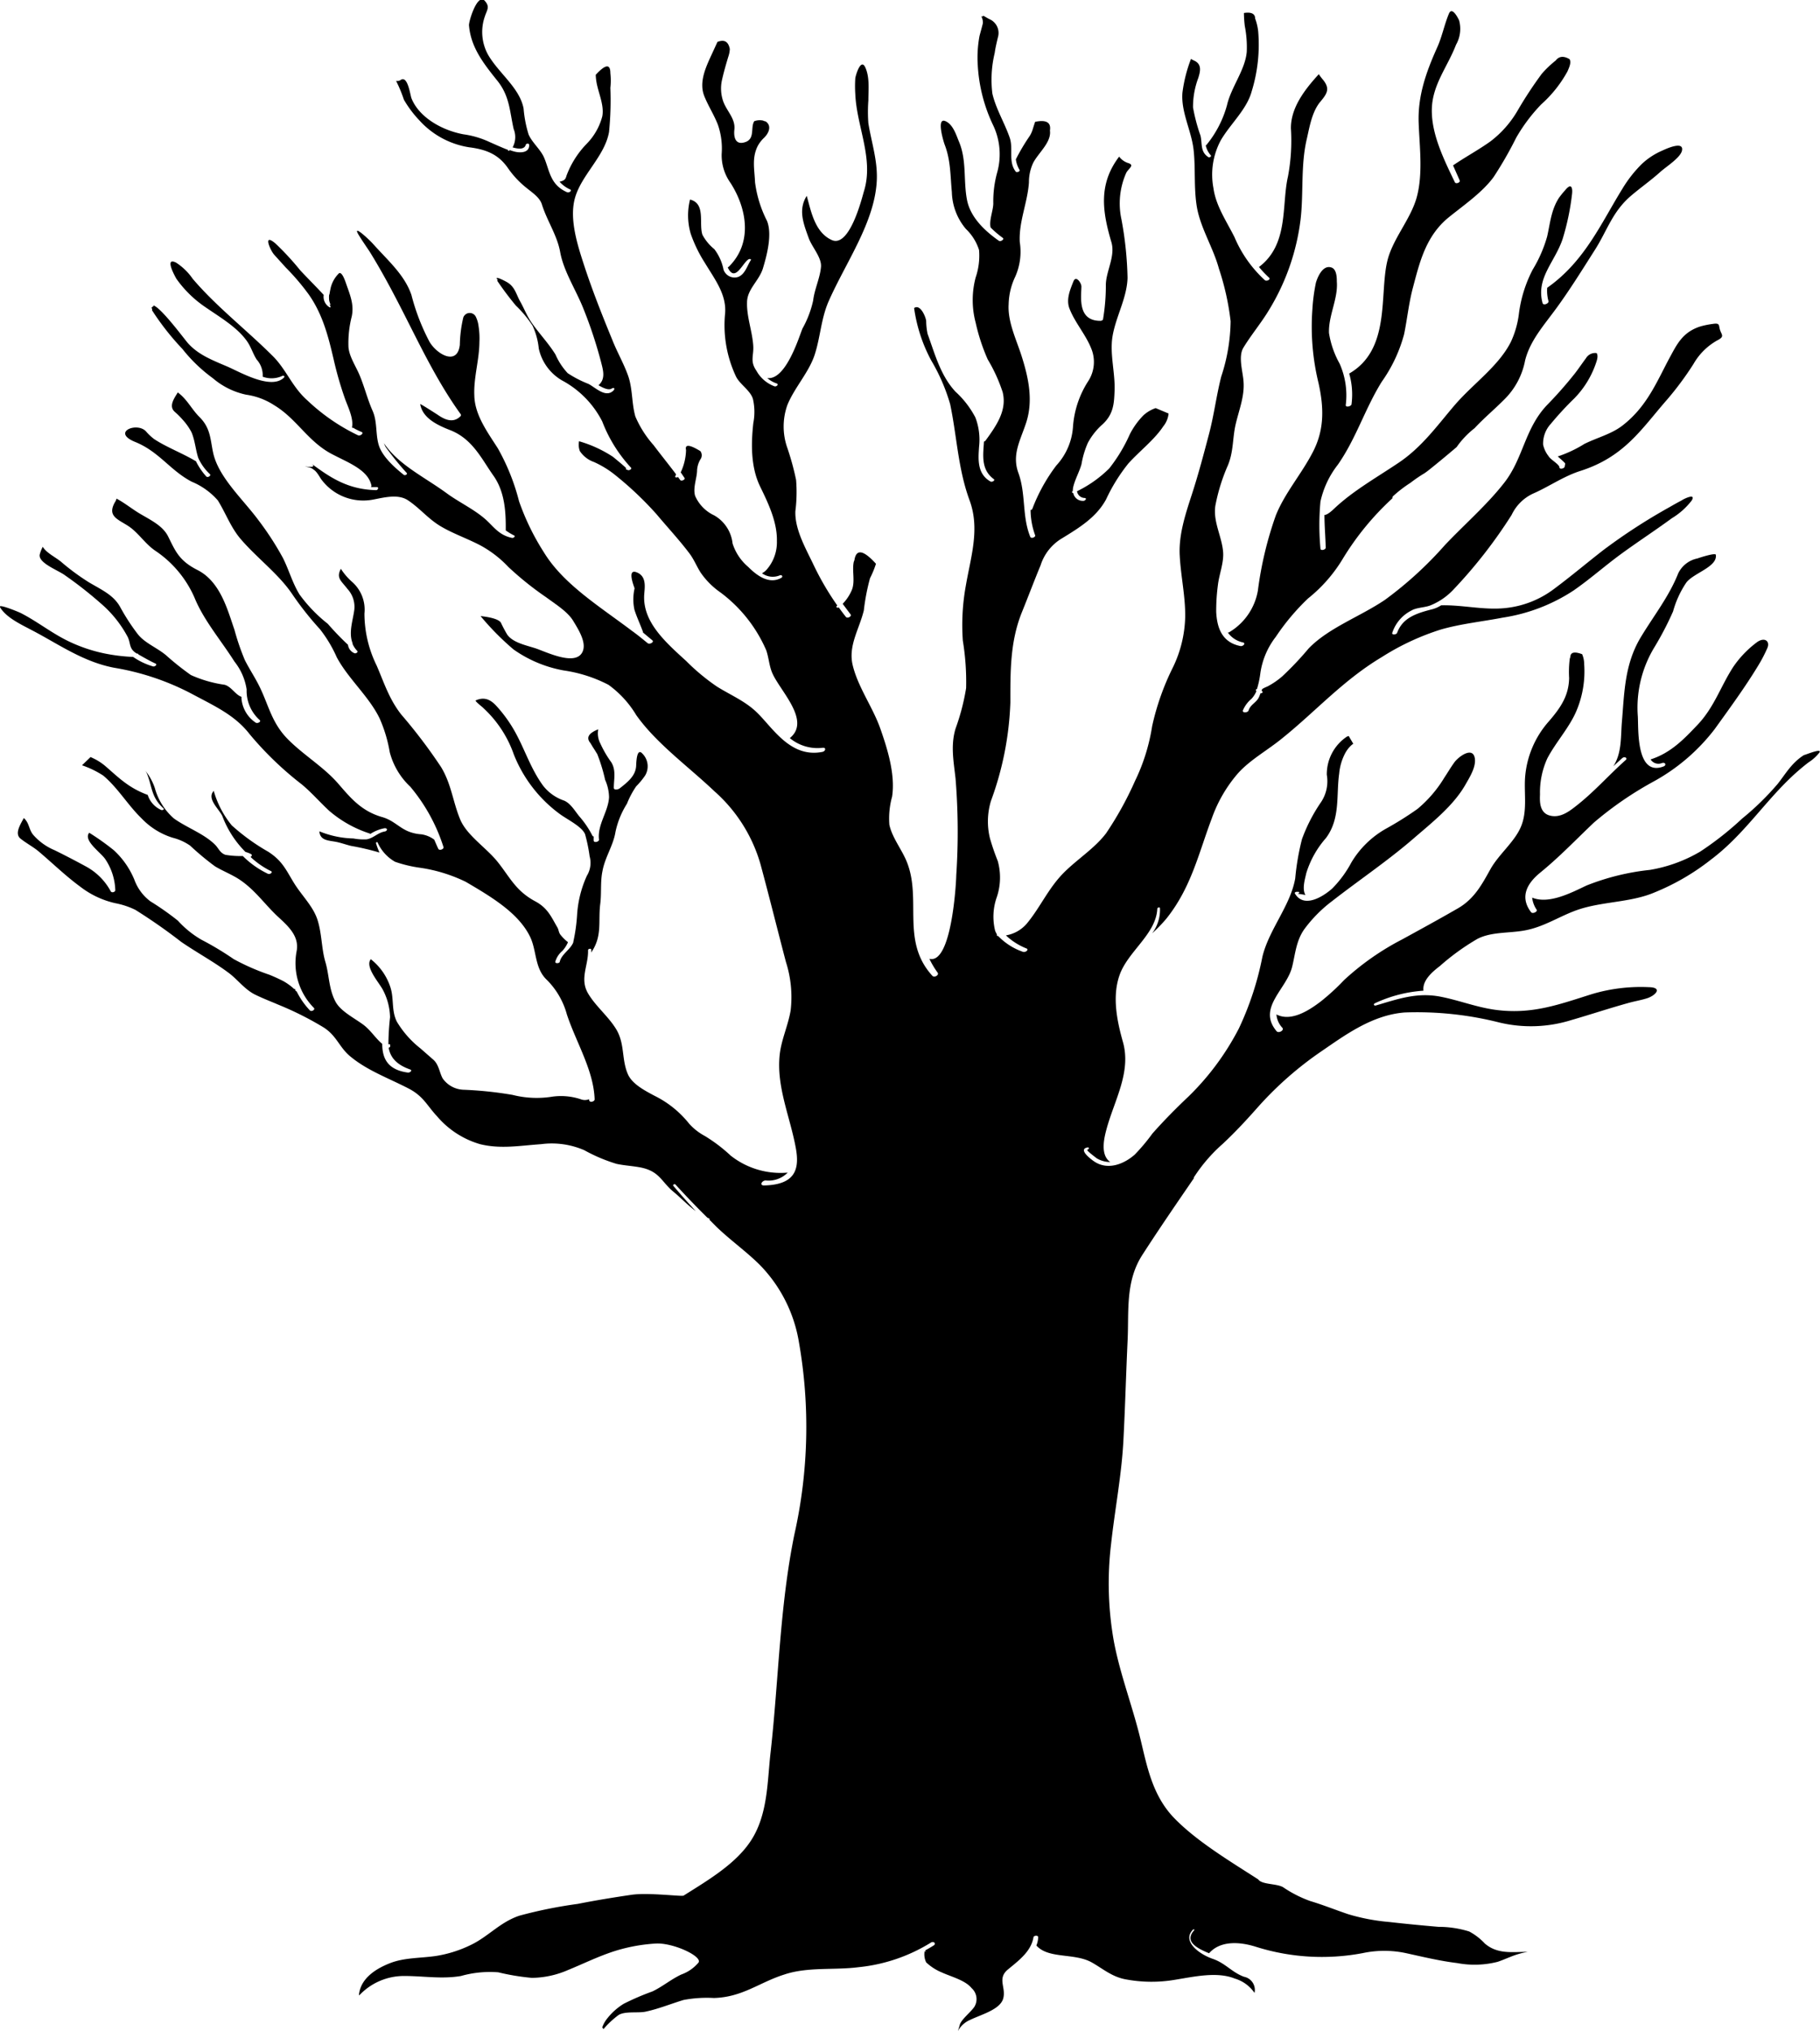 <svg xmlns="http://www.w3.org/2000/svg" viewBox="0 0 232.37 259.19"><title>tree3</title><g id="Layer_2" data-name="Layer 2"><g id="assets_copy" data-name="assets copy"><g id="tree"><path id="tree3" d="M230.38,96.34c-1.62,1-2.38,2.41-3.41,3.71a34.67,34.67,0,0,1-4.54,4.43,40.2,40.2,0,0,1-5.36,4.22,18.77,18.77,0,0,1-6.4,2.33,30.53,30.53,0,0,0-8.12,2c-1.81.85-4.76,2.44-6.93,1.54a3.4,3.4,0,0,0,.57,1.54c.17.25-.51.58-.71.32-1.37-1.8-.7-3.5,1.11-5,2.55-2.07,4.63-4.28,6.95-6.47a44.78,44.78,0,0,1,7.64-5.24,24.92,24.92,0,0,0,7.73-6.64c1.91-2.65,3.9-5.37,5.56-8.11a18,18,0,0,0,1.18-2.26c.38-.89-.39-1.48-1.42-.67a13.16,13.16,0,0,0-2.92,3.06c-1.62,2.48-2.42,5.14-4.57,7.41-1.64,1.72-3.36,3.58-6,4.42a1.18,1.18,0,0,0,1.46.46c.46-.13.58.3.19.44-3.63,1.37-3.16-5.18-3.29-6.54a14.84,14.84,0,0,1,2.1-8.63,39.9,39.9,0,0,0,2.41-4.62,12.5,12.5,0,0,1,1.69-3.68c.91-1.22,4-2,3.77-3.54,0-.31-2.05.35-2.35.46a3.49,3.49,0,0,0-2.46,1.92c-1.19,3-3.19,5.48-4.87,8.3-2,3.45-2,7-2.32,10.72-.15,1.93,0,3.88-1.08,5.58.35-.33.71-.65,1.09-1s.76,0,.46.23c-2.17,1.93-4.06,4.11-6.41,5.92-.87.68-2,1.51-3.31,1.13s-1.23-1.91-1.2-2.68a10.47,10.47,0,0,1,.94-4.61c1.11-2.11,2.88-4,3.76-6.17a12.94,12.94,0,0,0,.94-5.87A3.2,3.2,0,0,0,202,83.5c-.94-.35-1.44-.26-1.5.28,0,.11-.06.21-.08.31a13.47,13.47,0,0,0-.08,2.46c-.05,2.19-1,3.68-2.57,5.5a12.18,12.18,0,0,0-3.06,7.27c-.13,2.09.33,4.32-.58,6.33-.83,1.86-2.79,3.43-3.82,5.26s-2,3.76-4.12,5c-2.37,1.37-4.79,2.69-7.18,4a33.71,33.71,0,0,0-7.41,5.19,28.3,28.3,0,0,1-2.95,2.71c-1.44,1.1-3.78,2.66-5.68,1.67a2.81,2.81,0,0,0,.76,1.71c.27.32-.48.74-.74.43-2.53-3,1.32-5.36,2-8.28.39-1.6.5-3.27,1.54-4.74a17.43,17.43,0,0,1,3.49-3.54c3.41-2.66,7.08-5.13,10.31-7.91,2.5-2.16,5.17-4.25,6.72-6.91.57-1,1.42-2.32,1.25-3.44-.24-1.58-2.09-.23-2.63.53s-.83,1.28-1.26,1.92a15.86,15.86,0,0,1-3.43,4,42.42,42.42,0,0,1-4,2.51,12,12,0,0,0-4.44,4.32,14.17,14.17,0,0,1-2.46,3.34c-1.23,1.09-3.64,2.54-4.76.61-.06-.1.11-.2.22-.2h.21c.25,0,.1.24-.08.25a7.6,7.6,0,0,1,1,.16c-.45-.8-.06-2,.11-2.79a12.17,12.17,0,0,1,2.51-4.48c1.87-2.49,1.3-5.5,1.69-8.22a6.89,6.89,0,0,1,.7-2.48,3.93,3.93,0,0,1,.7-1,2.66,2.66,0,0,1,.4-.34l-.59-1A.32.32,0,0,1,172,94a5.77,5.77,0,0,0-2.6,4.89,4.8,4.8,0,0,1-.72,3.47,21,21,0,0,0-2.45,4.75,31.57,31.57,0,0,0-.86,5c-.61,3.49-3.34,6.5-4.19,10a38.85,38.85,0,0,1-3,9.15,33.73,33.73,0,0,1-6.41,8.67c-1.63,1.54-3.19,3.12-4.64,4.76a24.57,24.57,0,0,1-2.25,2.68c-1.36,1.2-3.47,2.09-5.26.82-.37-.26-2-1.49-.79-1.73.28-.06.22.24,0,.29s1.23,1.11,1.19,1.09a3.36,3.36,0,0,0,1.73.48c-1.33-.93-.76-3.16-.45-4.29,1-3.63,3.14-7.19,2.08-11-.77-2.72-1.4-5.8-.45-8.54,1.06-3.06,4.68-5.25,4.83-8.51,0-.14.32-.23.34-.06a5,5,0,0,1-1,3.21,18.92,18.92,0,0,0,1.82-1.88c3.2-4,4.13-8.41,5.8-12.8a17.88,17.88,0,0,1,3.3-5.7c1.55-1.76,3.85-3,5.74-4.56,4.26-3.43,7.74-7.38,12.66-10.32A31.86,31.86,0,0,1,184,80.34c2.56-.73,5.24-1,7.89-1.51a22.64,22.64,0,0,0,9-3.45c2.14-1.48,4-3.15,6.11-4.69s4.35-3,6.45-4.54A9.16,9.16,0,0,0,216,63.87c.58-1-1.12-.14-1.29,0-.54.28-1.05.57-1.57.87a73.9,73.9,0,0,0-8.43,5.47c-2.1,1.63-4.12,3.34-6.27,4.94a12.4,12.4,0,0,1-6.32,2.47c-2.67.27-5.39-.42-8.07-.36H184a4,4,0,0,1-1.16.51c-2.24.56-3.78,1.18-4.46,3-.09.25-.72.31-.62,0a4.88,4.88,0,0,1,2.4-2.82c.72-.44,1.8-.38,2.57-.72a8.28,8.28,0,0,0,2.86-2A62,62,0,0,0,193,65.72,5.66,5.66,0,0,1,195.74,63c2-.87,3.86-2.19,6-2.88,5.67-1.8,7.84-5.38,11.06-9.06a39.78,39.78,0,0,0,3.41-4.59,8,8,0,0,1,3-3c1.07-.54.57-.7.36-1.48-.13-.52,0-.79-.93-.64a10.77,10.77,0,0,0-1.52.31c-2.34.73-3.06,2.39-3.95,4-1.64,3.06-2.89,6.23-6,8.64-1.41,1.1-3.22,1.54-4.88,2.36a15.79,15.79,0,0,1-3.4,1.6c.27.25.58.5.89.82.11.1,0,.34,0,.44,0,.28-.67.45-.68.12s-.95-.88-1.28-1.27a.1.1,0,0,1-.06-.09,3.59,3.59,0,0,1-.74-1.52A3.7,3.7,0,0,1,198,54.1a40.79,40.79,0,0,1,3-3.25,11.89,11.89,0,0,0,2.78-4.54c.12-.35.3-.9.07-1.24a1.35,1.35,0,0,0-1.35.64c-.47.63-.91,1.28-1.39,1.91a51.16,51.16,0,0,1-3.61,4.1c-2.83,3-3,6.73-5.4,9.84-2.19,2.83-5.08,5.33-7.61,8a47.81,47.81,0,0,1-7.66,7c-3.16,2.14-7.21,3.57-9.75,6.21a40.19,40.19,0,0,1-3.37,3.56,9.83,9.83,0,0,1-1.89,1.29,5.09,5.09,0,0,0-.66.32,1.67,1.67,0,0,0-.08.2.21.21,0,0,0,.1.12c.12.1-.09.25-.24.23-.08.18-.13.36-.22.53-.3.64-1.08.92-1.3,1.65-.09.31-.84.37-.73,0a3.87,3.87,0,0,1,1.09-1.47,3.31,3.31,0,0,0,.64-1,.13.13,0,0,1,0-.24l.06,0a12,12,0,0,0,.41-1.83,9.84,9.84,0,0,1,2-4.85A29,29,0,0,1,167,76.39a19,19,0,0,0,4.4-5,35.29,35.29,0,0,1,6.37-7.78c0-.07,0-.16.07-.26a16.34,16.34,0,0,1,2.25-1.73l0,0a17.66,17.66,0,0,1,1.79-1.22c.29-.2.56-.41.83-.63,1.11-.89,2.2-1.8,3.27-2.71a11.1,11.1,0,0,1,2.29-2.41c1.19-1.28,2.58-2.44,3.82-3.69A9.47,9.47,0,0,0,194.72,46c.64-2.54,2.39-4.46,4-6.67,1.76-2.41,3.36-5,4.92-7.45s2.22-4.86,4.6-6.89c1.23-1.05,2.59-2,3.78-3.08.76-.67,2.54-1.79,2.73-2.69.26-1.27-2-.24-2.51,0a9,9,0,0,0-2.61,1.7,16.17,16.17,0,0,0-2.47,3.14c-2.71,4.37-4.82,9.31-9.62,12.67a5,5,0,0,0,.16,1.7c.08.32-.66.6-.75.26-.87-3.2,1.57-5.23,2.56-8.19a31.65,31.65,0,0,0,1.2-5.72c.08-.62,0-1.58-.87-.51a11.32,11.32,0,0,0-.81,1c-1,1.57-1.11,3.23-1.5,4.93a17,17,0,0,1-1.84,4.21,16.8,16.8,0,0,0-1.77,5.69,11.89,11.89,0,0,1-1,3.5c-1.54,3.11-4.85,5.38-7.2,8.12-2.17,2.53-4.15,5.34-7.17,7.36s-5.83,3.59-8.25,5.88c-.21.2-.82.77-1.2.77,0,1.39.13,2.78.16,4.18,0,.27-.67.43-.67.11a32.51,32.51,0,0,1,0-6,11.7,11.7,0,0,1,2.23-4.72c2.36-3.4,3.44-7.11,5.6-10.58a18.94,18.94,0,0,0,2.85-6.06c.41-2,.6-4,1.14-6,.83-3.11,1.61-6.53,4.57-8.93,2-1.61,4.31-3.2,5.73-5.15a48.59,48.59,0,0,0,2.87-5,21.67,21.67,0,0,1,3.19-4.25,15.82,15.82,0,0,0,3.36-4.22c.18-.43.53-1.13.26-1.56-.75-.44-1.34-.38-1.76.17a13.24,13.24,0,0,0-1.79,1.71,51.4,51.4,0,0,0-3.07,4.67,13.35,13.35,0,0,1-3.48,3.95c-1.51,1.08-3.22,2-4.77,3.06.28.64.57,1.28.85,1.93.11.25-.49.49-.62.22-1.41-2.92-3-6.15-2.94-9.3s2-5.41,3.09-8.25a4.09,4.09,0,0,0,.39-3.12c-.07-.14-.88-1.86-1.3-.84-.6,1.44-.86,2.91-1.51,4.34-1.44,3.21-2.48,6.21-2.35,9.63.11,3,.57,6.47-.25,9.47-.79,2.85-3.11,5.33-3.77,8.2-1,4.32.45,11.23-4.85,14.29a9.65,9.65,0,0,1,.3,3.89c0,.3-.78.48-.74.13a9.94,9.94,0,0,0-.79-5.3,11.69,11.69,0,0,1-1.35-3.9c-.08-2.24,1.18-4.37,1-6.57,0-.41,0-1.55-.67-1.78-1.18-.43-1.86,1.43-2,1.94a23.12,23.12,0,0,0-.45,3.4,30.31,30.31,0,0,0,.79,9.43c.66,3,.78,5.81-.68,8.68s-3.62,5.29-4.78,8.19a46.24,46.24,0,0,0-2.29,9.6,7.71,7.71,0,0,1-3.7,5.33.21.21,0,0,1-.15,0,3.19,3.19,0,0,0,1.95,1.28c.41.1,0,.53-.33.46-2.53-.5-3-2.62-3.09-4.36a25,25,0,0,1,.22-3.45c.16-1.34.74-2.75.67-4.09-.12-2-1.31-3.93-1-6a23.67,23.67,0,0,1,1.6-5.16c.74-1.78.58-3.47,1-5.27s1.14-3.54,1-5.41c-.07-1.26-.73-3.22,0-4.37,1-1.64,2.29-3.17,3.28-4.83a28.86,28.86,0,0,0,4-11.49c.4-3.42,0-6.92.8-10.31.34-1.47.65-3.45,1.72-4.73.93-1.1,1.27-1.72.28-2.89a6.43,6.43,0,0,1-.47-.63c-1.9,2.07-3.59,4.35-3.56,6.94a24.74,24.74,0,0,1-.38,6.13c-.84,3.68.14,8.64-3.7,11.54a13.79,13.79,0,0,0,1.3,1.37c.22.21-.31.51-.55.31a15.73,15.73,0,0,1-3.88-5.5c-1.05-2.08-2.37-4-2.68-6.23a9.28,9.28,0,0,1,.95-6.15c1.24-2.1,3.31-3.92,3.93-6.22A20.2,20.2,0,0,0,160.64,4a6.86,6.86,0,0,0-.39-1.64c0-.62-.52-.85-1.43-.7a15.25,15.25,0,0,0,.11,1.66,14,14,0,0,1,.25,3.3c-.2,2.31-2,4.52-2.52,6.8A13.67,13.67,0,0,1,154,18.54l-.06,0a2.86,2.86,0,0,0,.65,1.29c.13.12-.17.32-.32.22-1.06-.69-.75-1.76-1-2.75a22.4,22.4,0,0,1-.95-3.59A10.49,10.49,0,0,1,153,9.93c.23-.77.5-1.71-.52-2.19a2.58,2.58,0,0,1-.42-.22,18.35,18.35,0,0,0-1.09,4.3c-.21,2.45,1.14,4.84,1.42,7.28s0,5,.45,7.48c.51,2.66,2.08,5.09,2.79,7.72A33.26,33.26,0,0,1,157.12,41a23.31,23.31,0,0,1-1.2,7.07c-.61,2.4-.91,4.83-1.53,7.22-.68,2.58-1.36,5.17-2.19,7.73s-1.71,5.17-1.58,7.83.74,5.26.7,7.91a15.58,15.58,0,0,1-1.56,6.41,32.28,32.28,0,0,0-2.66,7.52,24.64,24.64,0,0,1-2.19,7,42.86,42.86,0,0,1-3.69,6.67c-1.46,1.92-3.61,3.25-5.37,5-2,2-3,4.41-4.74,6.51a4.47,4.47,0,0,1-2.68,1.52,8.22,8.22,0,0,0,2.63,1.67c.36.16-.15.56-.48.42a8,8,0,0,1-3.13-2c-.17,0-.21-.11-.16-.21a2.47,2.47,0,0,1-.24-.49,7.47,7.47,0,0,1,.23-4.31,7.82,7.82,0,0,0,.11-4.57,30,30,0,0,1-1-2.91,9.05,9.05,0,0,1,.13-4.76A40.31,40.31,0,0,0,129,89.65c0-3.91-.05-7.77,1.49-11.55.81-2,1.56-4,2.37-5.95a6.17,6.17,0,0,1,2.65-3.39c2.45-1.49,4.48-2.78,5.7-5a22.27,22.27,0,0,1,2.87-4.62c1.41-1.56,3.3-3,4.44-4.72a3.08,3.08,0,0,0,.68-1.64l-1.65-.69A4.46,4.46,0,0,0,146,53a9.77,9.77,0,0,0-1.74,2.41,20.31,20.31,0,0,1-2.63,4.37,15.28,15.28,0,0,1-4.12,2.92,1,1,0,0,0,.94.86c.39,0,.12.41-.2.37a1.23,1.23,0,0,1-1.22-1c-.15,0-.23-.16-.06-.26l0,0a2.51,2.51,0,0,1,.11-.72c.25-.91.74-1.77,1-2.7a11.48,11.48,0,0,1,.81-2.72,8.52,8.52,0,0,1,1.89-2.38c1.38-1.28,1.46-2.63,1.52-4.2.11-2.33-.63-4.72-.26-7,.42-2.54,1.83-4.86,1.92-7.46a45.22,45.22,0,0,0-.78-7.5,9.58,9.58,0,0,1,.61-5.92c.29-.58,1.18-1,.18-1.28a2.31,2.31,0,0,1-1.08-.8c-2.67,3.51-2.15,7-1,10.89.54,1.78-.63,3.63-.7,5.38a26,26,0,0,1-.36,4.49c0,.11-.21.21-.35.2-2.89,0-2.44-2.94-2.41-4.37,0-.45-.67-1.45-1-.71-.46,1.15-1,2.4-.49,3.6.69,1.73,2.05,3.26,2.74,5a4.5,4.5,0,0,1-.42,4.24,12.35,12.35,0,0,0-1.91,5.83,8.07,8.07,0,0,1-2.12,4.87,22.16,22.16,0,0,0-3.07,5.55.23.23,0,0,1-.22.13h0a9.57,9.57,0,0,0,.58,3.22c.1.25-.5.49-.62.21-1.07-2.64-.54-5.45-1.51-8.14-.87-2.37.25-4.16,1-6.47.9-2.81.29-5.68-.59-8.45-.69-2.16-1.8-4.39-1.66-6.63a8.57,8.57,0,0,1,.84-3.51,7.85,7.85,0,0,0,.58-4.42c-.14-2.59,1-5.05,1.17-7.62a5.83,5.83,0,0,1,.55-2.51c.69-1.3,2.34-2.62,2.13-4.11q.25-1.55-1.89-1.11c-.1.3-.2.6-.29.9a3.71,3.71,0,0,1-.39.89,25.35,25.35,0,0,0-1.78,3,3.57,3.57,0,0,0,.47,1.35c.11.17-.34.39-.48.22-1-1.29-.28-2.92-.78-4.35-.66-1.9-1.76-3.67-2.21-5.62A14.6,14.6,0,0,1,127,6.76c.09-.68.26-1.36.41-2a1.92,1.92,0,0,0-1.14-2.34L125.54,2c0,.1-.23.15-.27.05a1.69,1.69,0,0,1,.22.91c-.13.55-.29,1.09-.43,1.63a15.07,15.07,0,0,0-.22,3.79,20.34,20.34,0,0,0,2,7.69,8.62,8.62,0,0,1,.46,6,13.85,13.85,0,0,0-.48,3.88c0,.91-.57,2.21-.34,3.09a12.45,12.45,0,0,0,1.56,1.33c.23.17-.28.52-.51.36-2-1.4-3.67-3.13-4.07-5.23-.48-2.5,0-5.09-1.06-7.51-.31-.75-.73-2.13-1.7-2.53-1.21-.5-.19,2.74-.09,3,.78,2,.72,4,.92,6.06a7.57,7.57,0,0,0,1.79,4.7A6.39,6.39,0,0,1,125,31.91a8.59,8.59,0,0,1-.43,3.5,11.22,11.22,0,0,0,0,5.78,24.75,24.75,0,0,0,1.54,4.69,20.4,20.4,0,0,1,1.91,4.19c.56,2.3-.77,4.21-2.2,6.18a.4.4,0,0,1-.19.11c-.11,1.73-.41,3.57,1.26,4.8.2.15-.22.42-.43.3-1.76-1-1.55-2.94-1.46-4.42a7.94,7.94,0,0,0-.47-3.76A11.94,11.94,0,0,0,122,50c-1.94-2.06-2.69-5-3.57-7.38a8.45,8.45,0,0,1-.18-1.67c-.09-.61-.78-2.18-1.54-1.63,0,0,0,0,0,0A19.93,19.93,0,0,0,118.89,46a24,24,0,0,1,2.42,5.58c.86,4.07,1,8.25,2.47,12.25,1.37,3.68.16,7.26-.47,10.94a28.13,28.13,0,0,0-.38,7,32.52,32.52,0,0,1,.42,6.06A28.42,28.42,0,0,1,122,93c-.65,2.16-.24,4.19,0,6.37a83.75,83.75,0,0,1,.09,12.37c0,.7-.55,11.38-3.43,10.64a11.43,11.43,0,0,0,1.06,1.78c.2.29-.42.67-.68.39-4.2-4.6-1.11-10.1-3.49-15.06-.67-1.4-1.68-2.74-2-4.22a10.45,10.45,0,0,1,.35-3.59c.42-2.81-.56-6-1.51-8.7s-2.85-5.28-3.52-8.07c-.6-2.5.84-4.6,1.42-7a27.35,27.35,0,0,1,.79-4.11,12.11,12.11,0,0,0,.76-1.84c-1.55-1.71-2.46-1.92-2.73-.6,0,.12-.07.25-.11.38-.23,1.15.2,2.45-.23,3.54a5.8,5.8,0,0,1-1.18,1.79c.33.44.66.89,1,1.34.21.25-.39.58-.59.33s-.62-.8-.91-1.21c-.17.09-.4,0-.25-.19l.06-.06a35.86,35.86,0,0,1-3.15-5.44c-1-2.06-2.28-4.36-2.2-6.59a19.32,19.32,0,0,0,.09-4,34.39,34.39,0,0,0-1.11-4.06,8.18,8.18,0,0,1,0-5.5c.9-2.21,2.74-4.15,3.48-6.4s.82-4.68,1.82-6.91c2.18-4.92,5.83-10,6.11-15.26.14-2.55-.66-4.88-1.07-7.38a19.1,19.1,0,0,1,0-2.93c0-1.32.19-2.93-.39-4.2S109.23,9.67,109.2,10a15.44,15.44,0,0,0,0,2c.17,4.15,2.4,8.28,1.1,12.43-.21.68-1.82,7.35-4.16,6.18C104,29.61,103.53,26.85,103,25c-1.12,1.78-.42,3.53.26,5.41.41,1.12,1.67,2.48,1.56,3.66-.13,1.45-.83,2.83-1,4.29a13.07,13.07,0,0,1-1.36,3.57c-.37.84-2.09,6.66-4.5,6.32a3.5,3.5,0,0,0,1.19.69c.33.1,0,.44-.26.37a4.37,4.37,0,0,1-2.32-2c-.85-1.22-.31-1.91-.4-3.2-.12-1.82-.85-3.7-.79-5.51,0-1.65,1.48-2.71,2-4.26.53-1.73,1.24-4.41.55-6.14a15.08,15.08,0,0,1-1.53-4.93c-.06-1.6-.43-3.06.33-4.61a4.13,4.13,0,0,1,.82-1.07c.65-.63,1-1.57.19-2.1a.76.76,0,0,1-.31-.1,2,2,0,0,0-1.13.08c-.5.78.12,2.22-1.12,2.66-1.42.5-1.5-.86-1.42-1.56.17-1.45-1-2.38-1.45-3.71a5,5,0,0,1-.14-2.6c.22-1,.51-2,.81-3a3.56,3.56,0,0,0,.2-1C93,5.33,92.51,5,91.6,5.35l-.72,1.57c-.76,1.64-1.63,3.49-1,5.24.49,1.28,1.29,2.49,1.78,3.77a9.2,9.2,0,0,1,.48,3.71,6.07,6.07,0,0,0,1.13,3.71c2.09,3.26,2.87,7.66-.23,10.7a.28.28,0,0,1-.13.07c.92,2,1.86-.49,2.63-1,.13-.1.44-.07.31.11-.43.62-.7,1.75-1.58,2.11a1.49,1.49,0,0,1-1.89-.91,6.34,6.34,0,0,0-1.18-2.63,6,6,0,0,1-1.51-1.82c-.5-1.44.46-4-1.59-4.51a8.32,8.32,0,0,0,.09,4.37A17.52,17.52,0,0,0,90,33.56c1.26,2.09,2.76,4,2.58,6.41A15.34,15.34,0,0,0,94,48.12c.54,1,1.8,1.72,2.13,2.8A7.41,7.41,0,0,1,96.18,54c-.29,2.64-.34,5.62.88,8.12,1.06,2.17,2.18,4.55,2.13,6.92a5.31,5.31,0,0,1-1.31,3.67,2.1,2.1,0,0,1-.59.46,2.33,2.33,0,0,0,2.26.27c.29-.12.45.18.21.31-1.64.94-3.29-.45-4.23-1.39a6.49,6.49,0,0,1-2-3,4.7,4.7,0,0,0-2.35-3.58,4.92,4.92,0,0,1-2.43-2.49C88.44,62.26,89,61,89,60a3.12,3.12,0,0,1,.42-1.36.89.89,0,0,0,0-1.06c-1.39-.85-2-.89-1.83-.14a7,7,0,0,1-.68,2.85l.49.72c.13.2-.41.46-.56.25l-.27-.37c-.17.08-.44.07-.35-.11s.06-.16.1-.24c-.94-1.25-1.94-2.48-2.88-3.73a13.39,13.39,0,0,1-2.32-3.65c-.49-1.72-.33-3.54-.94-5.24-.55-1.54-1.4-3-2-4.53-1.31-3.18-2.59-6.41-3.64-9.64-.83-2.54-1.84-5.75-1.16-8.37.78-3,3.83-5.4,4.38-8.54a40.69,40.69,0,0,0,.17-5.63,8.26,8.26,0,0,0,0-1.86c0-1.23-.62-1.16-1.87.2a7.06,7.06,0,0,0,.22,1.51c.29,1.2.85,2.54.62,3.78a7.85,7.85,0,0,1-2,3.52,11.71,11.71,0,0,0-2.57,4.06c-.12.45-.25.62-.82.76a.1.1,0,0,1-.08,0,3.94,3.94,0,0,0,1.36,1c.3.14-.13.47-.4.35-2.15-.95-2.21-2.72-2.9-4.36-.45-1.08-1.52-1.92-2-3a15.33,15.33,0,0,1-.64-3.32c-.51-2.66-3.17-4.49-4.54-6.87a6,6,0,0,1-.43-4.81c.29-.92.72-1.28,0-2.08-.94-1-2.07,2.72-2,3.17C60.12,6,61.65,8,63.44,10.23c1.64,2,1.62,3.93,2.14,6.23a2.75,2.75,0,0,1-.13,2.35c.81.24,1.51.26,1.68-.33,0-.15.42-.23.43,0,.07,1-1.1,1.13-2.11.8a3.59,3.59,0,0,1-.35-.12.71.71,0,0,0-.09.07c-.09.05-.21,0-.13-.09s0,0,0,0c-.82-.31-1.59-.67-2.35-1a11.61,11.61,0,0,0-3.38-1c-3-.57-5.74-2.34-6.62-4.61-.17-.47-.48-2.95-1.38-2.32a.73.73,0,0,1-.58.11,17.94,17.94,0,0,1,1,2.41,14,14,0,0,0,2,2.66,10.8,10.8,0,0,0,6.33,3.41c2.34.29,3.77,1,4.9,2.58A11.91,11.91,0,0,0,67.24,24c.76.61,1.67,1.22,1.94,2.07.66,2.12,1.95,3.94,2.34,6.1.45,2.49,2.06,4.9,3,7.31a56.3,56.3,0,0,1,2.21,6.69c.25,1,.65,2.18-.32,3h0c.62.37,1.29.66,1.66.44s.44,0,.29.2c-1,1.06-2.33-.35-3.23-.81a14.07,14.07,0,0,1-2.65-1.37,8.44,8.44,0,0,1-1.56-2.38c-.87-1.41-2.07-2.67-3-4-.63-.88-1-1.88-1.51-2.78s-.66-1.89-1.72-2.48c-.28-.16-1.72-.91-1.14-.25,0,0,0,.08-.09.06h0A39.05,39.05,0,0,0,65.86,39,14.38,14.38,0,0,1,68,41.58a9.13,9.13,0,0,1,.79,2.91A6.25,6.25,0,0,0,72,48.69a12.24,12.24,0,0,1,4.89,5.1,18.33,18.33,0,0,0,3.66,5.89c.2.18-.28.46-.48.27h0c-.09,0-.19-.06-.15-.14a.28.28,0,0,0,0-.08l0,0c-.32-.33-1.42-1.22-1.64-1.41a15.75,15.75,0,0,0-4.35-2,2.36,2.36,0,0,0,.1,1.25,3.57,3.57,0,0,0,1.78,1.39,12.23,12.23,0,0,1,2.73,1.67,43.42,43.42,0,0,1,5.28,5c1.39,1.66,2.91,3.29,4.2,5,.6.79.93,1.68,1.46,2.49A10,10,0,0,0,92,75.63,18.23,18.23,0,0,1,97.83,83c.32.93.37,1.92.74,2.83.93,2.28,5.05,6.14,2.27,8.38A5.55,5.55,0,0,0,105,95.45c.52-.08.42.43,0,.52-4.07.81-6.33-3.06-8.33-5-1.48-1.46-3.32-2.21-5.14-3.34a26.85,26.85,0,0,1-3.93-3.27c-2.79-2.53-5.63-5.09-5.34-8.58.07-.9.29-2.26-1-2.74s-.23,2-.24,2.06A6.33,6.33,0,0,0,81,77.82c.32,1,.75,1.88,1.09,2.83a.11.11,0,0,1,0,.08l1.2,1c.27.22-.35.58-.62.35-.64-.53-1.29-1.06-2-1.57-4.12-3.11-8.74-5.94-11.22-10a31,31,0,0,1-3.18-6.53,27.56,27.56,0,0,0-2.71-6.76c-1.37-2.14-2.95-4.28-3-6.74-.1-2.3.64-4.55.65-6.85a9.78,9.78,0,0,0-.11-2,3.75,3.75,0,0,0-.35-1.2.87.87,0,0,0-1.6.1A16.43,16.43,0,0,0,58.71,44c-.29,2.7-2.86,1.3-3.86-.35a27.28,27.28,0,0,1-2.32-6c-.88-2.58-3-4.39-4.92-6.54-.5-.56-2.83-2.73-1.74-1,.42.68.89,1.35,1.32,2,1.31,2.11,2.47,4.24,3.6,6.42,2.48,4.77,4.75,9.78,8,14.3a.21.21,0,0,1,0,.3c-.92.92-2,.45-2.91-.19-.28-.18-2.24-1.44-2.23-1.36.29,1.71,2,2.62,3.87,3.34,2.84,1.13,4,3.71,5.47,5.78s1.61,4.67,1.58,7a7.27,7.27,0,0,0,1.06.64c.23.11-.07.37-.28.31C63.7,68.31,63,67.19,62,66.3,60.53,65,58.66,64.14,57.09,63c-2.87-2.11-6.22-3.66-8.07-6.43a3.22,3.22,0,0,0,.23.5,37.89,37.89,0,0,0,2.68,3.3c.13.17-.21.37-.39.23-1.25-1-2.75-2.37-3.18-3.78s-.17-3-.79-4.39-1-2.92-1.6-4.4c-.47-1.19-1.38-2.47-1.48-3.73a13.68,13.68,0,0,1,.42-3.91c.31-1.5-.19-2.67-.69-4.1-.07-.19-.57-1.83-1-1.35a3.91,3.91,0,0,0-1,1.8c-.05.24-.11.52-.15.8a.09.09,0,0,1,0,0,.46.46,0,0,0-.06.23,2.83,2.83,0,0,0,0,.29h0a1.61,1.61,0,0,0,.1.58c.12.34.06.34-.06.23l.16.27c0,.05-.05.13-.12.09a1.56,1.56,0,0,1-.76-1.59c-1-1.08-2-2.07-3-3.14a35.09,35.09,0,0,0-3.17-3.43c-1.66-1.4-.64.89-.17,1.42s1,1.1,1.47,1.63a29.43,29.43,0,0,1,2.94,3.44c1.84,2.6,2.55,5.53,3.22,8.4A44.45,44.45,0,0,0,44,50.76c.38,1.11,1.18,2.61.94,3.8l.1.06c.09,0,.2,0,.19.07v0c.31.16.62.32.94.45s-.15.55-.46.42a25.11,25.11,0,0,1-6.44-4.43c-2-1.75-2.71-4-4.52-5.76-3.33-3.31-7.17-6.28-10.15-9.79a7.58,7.58,0,0,0-2.12-2.06c-1.61-.8,0,2,.06,2.09A14.42,14.42,0,0,0,26,39.05c2,1.4,4.27,2.67,5.57,4.55.5.73.73,1.56,1.2,2.29a3,3,0,0,1,.77,2.19A3.23,3.23,0,0,0,36,48c.19-.11.41,0,.26.19-1.68,1.65-5.74-.78-7.3-1.43-2-.85-3.71-1.53-5-3-.4-.45-3.49-4.64-4.43-4.79.07,0,.12.09,0,.15l-.18.14a.76.76,0,0,0,.06.16.09.09,0,0,1,0,.12s0,.09.05.14a33.35,33.35,0,0,0,3.83,4.86,19.7,19.7,0,0,0,3.88,3.73,9.6,9.6,0,0,0,4.27,2.11,8.79,8.79,0,0,1,3.55,1.33c2.82,1.69,4.21,4.46,7.13,6.11C44.28,59,47,59.89,47.43,62a.2.2,0,0,1-.09.17c.25,0,.51,0,.78,0s.17.4-.13.39c-3.57-.09-5.8-1.58-8.25-3.4,1.16.86-2.11.08-.19.51a1.44,1.44,0,0,1,.5.28c.45.27.82,1.07,1.06,1.35a6.66,6.66,0,0,0,6.51,2.47c1.38-.26,3.18-.75,4.44.07,1.52,1,2.55,2.33,4.13,3.29s3.47,1.6,5.16,2.49a14.26,14.26,0,0,1,3.56,2.75,40.32,40.32,0,0,0,4.83,3.87c1.18.87,2.74,1.84,3.44,3s1.82,2.9,1.13,4.08c-1,1.71-4.73-.19-6-.59S65.47,82,64.76,81a16.88,16.88,0,0,1-.8-1.51c-.29-.51-1.61-.74-2.54-.85a.1.1,0,0,1-.06,0,34.37,34.37,0,0,0,4.2,4.25A16,16,0,0,0,72,85.58a17.84,17.84,0,0,1,5.69,1.83,13,13,0,0,1,3.54,3.86c2.57,3.63,6.63,6.54,10,9.74a19.62,19.62,0,0,1,5.87,9.31c1.12,4.14,2.15,8.3,3.24,12.45a14.72,14.72,0,0,1,.61,6.17c-.31,1.91-1.19,3.75-1.4,5.67-.45,4.13,1.36,8,2.07,12,.48,2.7-.14,4.61-4.08,4.7-.6,0-.27-.63.22-.64a3.42,3.42,0,0,0,2.81-1,10.29,10.29,0,0,1-7.28-2.17A20.08,20.08,0,0,0,90,145a7.35,7.35,0,0,1-2-1.56,13,13,0,0,0-4.38-3.55c-1.33-.7-2.89-1.53-3.44-2.75-.84-1.88-.38-3.84-1.47-5.71-1-1.69-2.75-3.06-3.69-4.74-1-1.85.12-3.5.06-5.42,0-.16.38-.26.41-.06a2.31,2.31,0,0,1,0,.37,2.32,2.32,0,0,0,.14-.23c1.26-2,.74-3.79,1-5.92.19-1.4,0-2.86.29-4.24.31-1.75,1.39-3.29,1.66-5a11,11,0,0,1,1.47-3.61,11.05,11.05,0,0,1,1.18-2.22,9.7,9.7,0,0,0,1.14-1.38A2.29,2.29,0,0,0,82,96.17c-.74-.79-.76,1.3-.78,1.6-.08,1.23-1,2-2.12,2.87-.19.14-.74.24-.73-.09,0-1.08.31-2.22-.32-3.25a13.67,13.67,0,0,1-1.39-2.38,2.81,2.81,0,0,1-.28-1.83c-1.24.49-1.57,1.07-1,1.75l.3.5c.2.3.39.61.58.92a21.74,21.74,0,0,1,1,3.28,5.64,5.64,0,0,1,.5,2.22c-.1,1.86-1.52,3.51-1.28,5.42,0,.28-.67.43-.68.11s0-.35,0-.53a.17.17,0,0,1-.16-.09A12,12,0,0,0,74,104.24c-.53-.61-1.12-1.71-2-2.06a5.74,5.74,0,0,1-2.67-1.91c-1.46-2-2.2-4.24-3.31-6.37a17.54,17.54,0,0,0-2.44-3.57c-.61-.69-1.44-1.56-2.84-.93-.16.08.95.91,1,1a14.58,14.58,0,0,1,3.86,5.89,17.35,17.35,0,0,0,5.86,7.6c.93.69,2.85,1.61,3.24,2.59a20.6,20.6,0,0,1,.58,2.81,3.15,3.15,0,0,1-.35,2.49,14.16,14.16,0,0,0-1.25,5,22,22,0,0,1-.48,3.42l0,.07c-.35.91-1.5,1.51-1.73,2.47,0,.24-.64.28-.57,0a2.86,2.86,0,0,1,.9-1.37,4,4,0,0,0,.72-1.11,5.44,5.44,0,0,1-1-1c-.2-.29-.19-.62-.37-.91-.75-1.28-1.2-2.44-2.8-3.3-2.55-1.36-3.28-3.15-4.87-5.11-1.45-1.78-3.89-3.33-4.73-5.36-.93-2.24-1.12-4.51-2.44-6.68a66.94,66.94,0,0,0-5.09-6.71c-1.56-2-2.2-4.1-3.13-6.24a15.11,15.11,0,0,1-1.56-6.64,4.72,4.72,0,0,0-1.53-4,8,8,0,0,1-1.48-1.71c-.63,1.19.06,1.54.84,2.57a3.36,3.36,0,0,1,.88,2.63c-.16,1.32-.76,2.91-.23,4.29a.12.12,0,0,1,0,.1,3.1,3.1,0,0,0,.6.89c.14.14-.14.36-.34.3a1.33,1.33,0,0,1-.84-1.08,36.27,36.27,0,0,1-2.58-2.68,18.89,18.89,0,0,1-3.6-3.73c-.93-1.51-1.35-3.13-2.13-4.68A37.79,37.79,0,0,0,33,66.4c-2-2.7-5.09-5.47-5.78-8.58-.38-1.71-.3-3.16-1.77-4.61-1-1-1.56-2.25-2.75-3.12-.46.75-1.21,1.77-.37,2.49a10.48,10.48,0,0,1,1,1,7.61,7.61,0,0,1,1.12,1.59c.45,1.06.51,2.19.86,3.27a6.48,6.48,0,0,0,1.5,2.09c.17.2-.31.48-.48.28A8.71,8.71,0,0,1,25,58.84l-.05,0c-1.66-1-3.69-1.75-5.29-2.81a7.26,7.26,0,0,1-1.05-1c-1.17-1.19-4.41.14-1.35,1.38s4.46,3.63,7.21,5.07a9,9,0,0,1,3.34,2.39c1,1.6,1.64,3.43,2.91,4.92,2.07,2.42,4.83,4.45,6.56,7a39.77,39.77,0,0,0,3.57,4.52A16.81,16.81,0,0,1,43,83.9c1.47,2.75,4.12,5,5.47,7.8A18,18,0,0,1,49.76,96a9.22,9.22,0,0,0,2.63,4.42,22.6,22.6,0,0,1,4.23,7.69c.1.26-.52.52-.66.23s-.35-.78-.52-1.17a3.6,3.6,0,0,0-1.65-.68,5.42,5.42,0,0,1-1.44-.29c-1.34-.47-2.06-1.49-3.56-1.91-2.69-.77-4.08-2.51-5.62-4.28-1.84-2.12-4.44-3.65-6.43-5.67s-2.4-4.15-3.48-6.44c-.58-1.25-1.38-2.42-2-3.65a30.64,30.64,0,0,1-1.33-3.88c-.86-2.45-1.77-6.12-4.71-7.61-2.34-1.19-2.8-2.36-3.75-4.28-.68-1.36-2.16-2.06-3.6-2.91-1-.59-1.94-1.37-3-1.93a1,1,0,0,1-.18.43c-1,1.75.22,2.15,1.58,3s2.15,2.24,3.49,3.18a13.92,13.92,0,0,1,5.06,6c1.19,2.93,3.38,5.45,5.12,8.2A7.49,7.49,0,0,1,31.49,88a5,5,0,0,0,1.67,3.91c.23.21-.3.5-.54.31a4.12,4.12,0,0,1-1.79-3.07,1.49,1.49,0,0,0,0-.21c-.77-.25-1.3-1.32-2.17-1.54a15.88,15.88,0,0,1-4.29-1.24,35.32,35.32,0,0,1-3.21-2.56c-1.23-1-2.76-1.56-3.64-2.75a26.73,26.73,0,0,1-2.16-3.34c-.85-1.56-2.35-2.2-4-3.18a29.29,29.29,0,0,1-3.58-2.64c-.74-.6-1.87-1.13-2.32-1.9a4.53,4.53,0,0,0-.39,1c-.19,1.09,2.38,2,3.24,2.65A51,51,0,0,1,12.85,77a14.75,14.75,0,0,1,3.46,4.31c.4.82.13,1.53,1.18,2.12h.06c.08,0,.11,0,.12.1.72.4,1.42.82,2.19,1.17.26.13-.09.42-.32.36A8.73,8.73,0,0,1,17,83.85a23.15,23.15,0,0,1-3.68-.45A19.87,19.87,0,0,1,9.07,82C6.73,80.93,4.9,79.4,2.66,78.25,2.4,78.12-.28,77,0,77.5c.8,1.34,2.66,2.19,4.19,3,3.32,1.74,6.47,4,10.44,4.74a32.69,32.69,0,0,1,9.78,3.28c3,1.61,5.56,2.73,7.48,5.21a42.49,42.49,0,0,0,6.68,6.42c1.26,1.06,2.27,2.24,3.46,3.34a15,15,0,0,0,5.15,2.89.16.16,0,0,1,.09.07,5,5,0,0,1,1.85-.74c.42,0,.34.36,0,.42-.86.14-1.45.86-2.3,1a7,7,0,0,1-1.7-.11,12.14,12.14,0,0,1-4.34-.91s0,0,0,.06a.08.08,0,0,1,0,0c.13,1.06,1,1.09,2,1.26.74.13,1.33.37,2.05.54a32.35,32.35,0,0,1,3.62.85A9.33,9.33,0,0,1,48,107.6c0-.09.16-.16.21-.07A5.27,5.27,0,0,0,50.45,110a16.66,16.66,0,0,0,3.26.77,19.89,19.89,0,0,1,5.75,1.78c3.29,1.93,6.78,4,8.24,7.06.84,1.78.55,4,2.13,5.47a9.92,9.92,0,0,1,2.55,4.41c1.18,3.57,3.42,7.12,3.54,10.83,0,.29-.64.46-.7.11l0-.13a1.46,1.46,0,0,1-1.09,0,8,8,0,0,0-3.84-.29,12.58,12.58,0,0,1-4.85-.26,48.33,48.33,0,0,0-6.34-.66,3.4,3.4,0,0,1-2.58-1.44c-.41-.74-.48-1.74-1.17-2.37l-1.69-1.48a12.45,12.45,0,0,1-3-3.41c-.74-1.52-.3-3-.88-4.57a7.47,7.47,0,0,0-2.44-3.39c-.8,1,1.15,3.07,1.59,4a7.84,7.84,0,0,1,.87,3.41,34.11,34.11,0,0,0-.21,3.44h0c.11,0,.23,0,.23.09a1.09,1.09,0,0,0,0,.18c0,.08-.09.15-.2.18.2,1.13.88,2.12,2.73,2.77.36.12,0,.43-.28.4-2.68-.36-3.26-1.93-3.27-3.66-.92-.78-1.48-1.77-2.47-2.49-1.2-.87-2.86-1.7-3.5-2.91-.86-1.62-.79-3.38-1.29-5.07s-.44-3.6-1-5.35-2-3.09-3-4.71-1.46-2.82-3.3-4a26.46,26.46,0,0,1-4.65-3.36,12.17,12.17,0,0,1-2.3-4.4c-.94,1,.69,2.31,1.1,3.22a12.9,12.9,0,0,0,2.95,4.57,3.44,3.44,0,0,1,.7.27c.19.1.11.27-.05.37a10.71,10.71,0,0,0,2.61,1.81c.29.13-.13.46-.39.34A11.6,11.6,0,0,1,31,109.26a11.51,11.51,0,0,1-2.21-.15c-.71-.24-.88-.84-1.32-1.28-1.42-1.42-3.56-2.15-5.25-3.35a7.89,7.89,0,0,1-2.45-3.89,7.18,7.18,0,0,0-1.24-2.25,1.79,1.79,0,0,1,.22.38c.7,1.68.51,3,2.13,4.47.13.12-.14.26-.28.2a3.14,3.14,0,0,1-1.74-1.93h0c-2.42-.89-3.67-2.17-5.39-3.66A7,7,0,0,0,12.32,97c-.24-.13-.5-.26-.76-.37l-1.09,1.05A12.14,12.14,0,0,1,13.19,99c1.94,1.65,3.12,3.76,4.93,5.5a9.25,9.25,0,0,0,3.94,2.43,6.81,6.81,0,0,1,2.21,1,35.48,35.48,0,0,0,3.17,2.64c1,.61,2.24,1.08,3.22,1.75,2,1.36,3.22,3.22,4.93,4.78,1.45,1.32,2.64,2.55,2.27,4.37a8.12,8.12,0,0,0,2.23,7.19c.18.22-.33.52-.53.3a9.84,9.84,0,0,1-1.67-2.39l-.17-.14c-.07,0,0-.11,0-.15l-.19-.07a7.06,7.06,0,0,0-1.39-1c-.57-.29-1.12-.54-1.73-.79a28.66,28.66,0,0,1-4.57-2,38.59,38.59,0,0,0-4.13-2.48,12.52,12.52,0,0,1-3-2.43,35.31,35.31,0,0,0-3.5-2.46,6,6,0,0,1-2.06-2.78,10.6,10.6,0,0,0-2.62-3.75,31.78,31.78,0,0,0-3.14-2.23c-.81,1,1.5,2.52,2.07,3.4a7.49,7.49,0,0,1,1.26,3.94c0,.22-.44.37-.58.14a7.81,7.81,0,0,0-3.14-3.16c-1.32-.72-2.68-1.43-4.05-2.1a7.42,7.42,0,0,1-2.75-2c-.54-.71-.46-1.47-1.16-2.1-.43.82-1.22,2-.41,2.64s1.65,1.06,2.37,1.68c1.76,1.49,3.38,3.08,5.28,4.47a11.41,11.41,0,0,0,4.43,2.08,10.21,10.21,0,0,1,2.57.85,71.26,71.26,0,0,1,5.87,4.1c2,1.37,4.24,2.58,6.12,4,1.08.82,2,2.08,3.3,2.72,1,.49,2,.87,3,1.3a40.65,40.65,0,0,1,5.75,2.89c1.71,1.09,2,2.59,3.49,3.77,2.15,1.75,4.72,2.67,7.31,4,1.95,1,2.36,2.16,3.68,3.57a11.36,11.36,0,0,0,5.5,3.56c2.65.65,5.1.18,7.78,0a10.43,10.43,0,0,1,5.52.77,21.14,21.14,0,0,0,4.11,1.74c1.06.23,2.16.27,3.21.49,2.32.51,2.55,1.83,4.06,3.07.87.71,1.81,1.71,2.86,2.48-1-1.07-1.94-2.14-2.88-3.24-.1-.12.17-.28.28-.16,1.31,1.43,2.67,2.85,4.07,4.23l.15.07c.13,0,.15.12.12.2.34.33.67.68,1,1,1.72,1.64,3.74,3.08,5.42,4.75a18.37,18.37,0,0,1,5,9.85,62.61,62.61,0,0,1-.58,24.58c-1.9,9.33-2,18.74-3.07,28.12-.38,3.51-.34,7.58-2.4,10.83-1.9,3-5.39,5.07-8.67,7.13-.23.15-4.49-.42-6.67-.1s-4.59.71-6.85,1.16a58.1,58.1,0,0,0-7.47,1.51c-2.49.85-3.93,2.65-6.18,3.73a15.74,15.74,0,0,1-4.48,1.41c-1.93.28-4,.2-5.8.9-2.2.85-3.84,2.18-4,4.09l.07,0a7.82,7.82,0,0,1,5.72-2.44c2.46,0,4.79.42,7.24,0a13.54,13.54,0,0,1,4.75-.47,29.53,29.53,0,0,0,4.29.71,11.85,11.85,0,0,0,4.62-1c1.94-.79,3.81-1.72,5.84-2.38a21.66,21.66,0,0,1,5.36-1c2.22-.13,6,1.64,5.46,2.43a5.11,5.11,0,0,1-2.19,1.52c-1.34.63-2.37,1.53-3.69,2.16a33,33,0,0,0-3.67,1.58,8,8,0,0,0-2.13,1.91,3.85,3.85,0,0,0-.61,1.1l.16.22a11.41,11.41,0,0,1,1.93-1.8c.83-.51,2.49-.23,3.41-.42,1.71-.36,3.23-1,4.89-1.5a16.13,16.13,0,0,1,3.87-.25c3.66-.1,5.81-2,9-3,3-1,6.32-.53,9.45-.93a21.6,21.6,0,0,0,9.25-3.14c.36-.23.72.13.36.36s-.71.43-1.08.63a1.11,1.11,0,0,0,.07.16s0,.07-.07,0l-.16-.12.08.08a2.33,2.33,0,0,0,.2,1.41,6.5,6.5,0,0,0,2,1.29c1.21.55,3,1,3.8,2a1.88,1.88,0,0,1,.35,2.39c-.46.68-1.66,1.6-1.86,2.29-.07.28-.16.56-.26.84a3.18,3.18,0,0,1,1.57-1.46c1.44-.7,3.86-1.32,4.24-2.75s-.82-2.53.62-3.71,2.94-2.32,3.24-4.09c0-.21.61-.31.6,0a3,3,0,0,1-.23,1.05c1.54,1.73,4.77.93,7,2.12,1.4.77,2.56,1.83,4.3,2.18a17.86,17.86,0,0,0,6.48.06c2.3-.37,5.3-1.06,7.55-.14a4.62,4.62,0,0,1,2.52,1.83,1.71,1.71,0,0,0-1.34-2.06c-1.56-.57-2.36-1.73-4-2.29s-4-2.22-2.51-3.73c.08-.08.23,0,.15.08-1.3,1.43.32,2.29,1.9,2.94,1.39-1.59,3.8-1.52,6-.82a28,28,0,0,0,13.62.8,13.24,13.24,0,0,1,5.5,0c2.16.47,4.32,1,6.55,1.27a11.9,11.9,0,0,0,5.18-.16c.84-.28,1.6-.66,2.45-.93a9.48,9.48,0,0,1,1.4-.34c-1.95,0-3.86.34-5.49-1.06a7.66,7.66,0,0,0-2-1.54,13.07,13.07,0,0,0-3.9-.59c-2.09-.18-4.2-.38-6.29-.62a25.61,25.61,0,0,1-5.27-1c-1.63-.55-3.18-1.18-4.85-1.68a15.35,15.35,0,0,1-3.45-1.76c-.84-.49-2.7-.31-3.18-1-3.67-2.36-7.85-4.87-10.7-7.8s-3.5-6.71-4.35-10.18c-1-4.12-2.57-8.16-3.36-12.31a42.13,42.13,0,0,1-.37-12.53c.48-4.39,1.34-8.77,1.57-13.17s.34-8.57.54-12.85c.17-3.66-.3-7.48,1.87-10.85s4.36-6.55,6.58-9.79l0-.05a0,0,0,0,1,0-.06,20.4,20.4,0,0,1,3.67-4.27c1.68-1.56,3.16-3.18,4.63-4.84a44.4,44.4,0,0,1,8-7c2.93-2,6.44-4.63,10.63-4.95a42.89,42.89,0,0,1,12.08,1.28,17.27,17.27,0,0,0,9.19-.31c2.46-.71,4.88-1.52,7.35-2.2.75-.21,1.55-.34,2.28-.57,1.11-.34,2.1-1.4.27-1.43a21.78,21.78,0,0,0-7.25.88c-4.21,1.32-7.72,2.66-12.43,2-2.45-.35-4.59-1.22-7-1.68-3-.56-5.44.34-8.15,1.13-.3.09-.38-.19-.12-.29a17.34,17.34,0,0,1,6.17-1.59h0c-.15-1.25,1-2.31,2.09-3.14a29.87,29.87,0,0,1,4.76-3.45c1.87-1,4.33-.7,6.42-1.17,2.57-.56,4.59-2.07,7.11-2.78,3-.85,6.3-.8,9.12-2a29.63,29.63,0,0,0,7.18-4.17c4-3,6.55-6.93,10-10.28a28.52,28.52,0,0,1,2.47-2.14,5.62,5.62,0,0,0,1.41-1.27C232.72,95.37,230,96.57,230.38,96.34Z"/></g></g></g></svg>